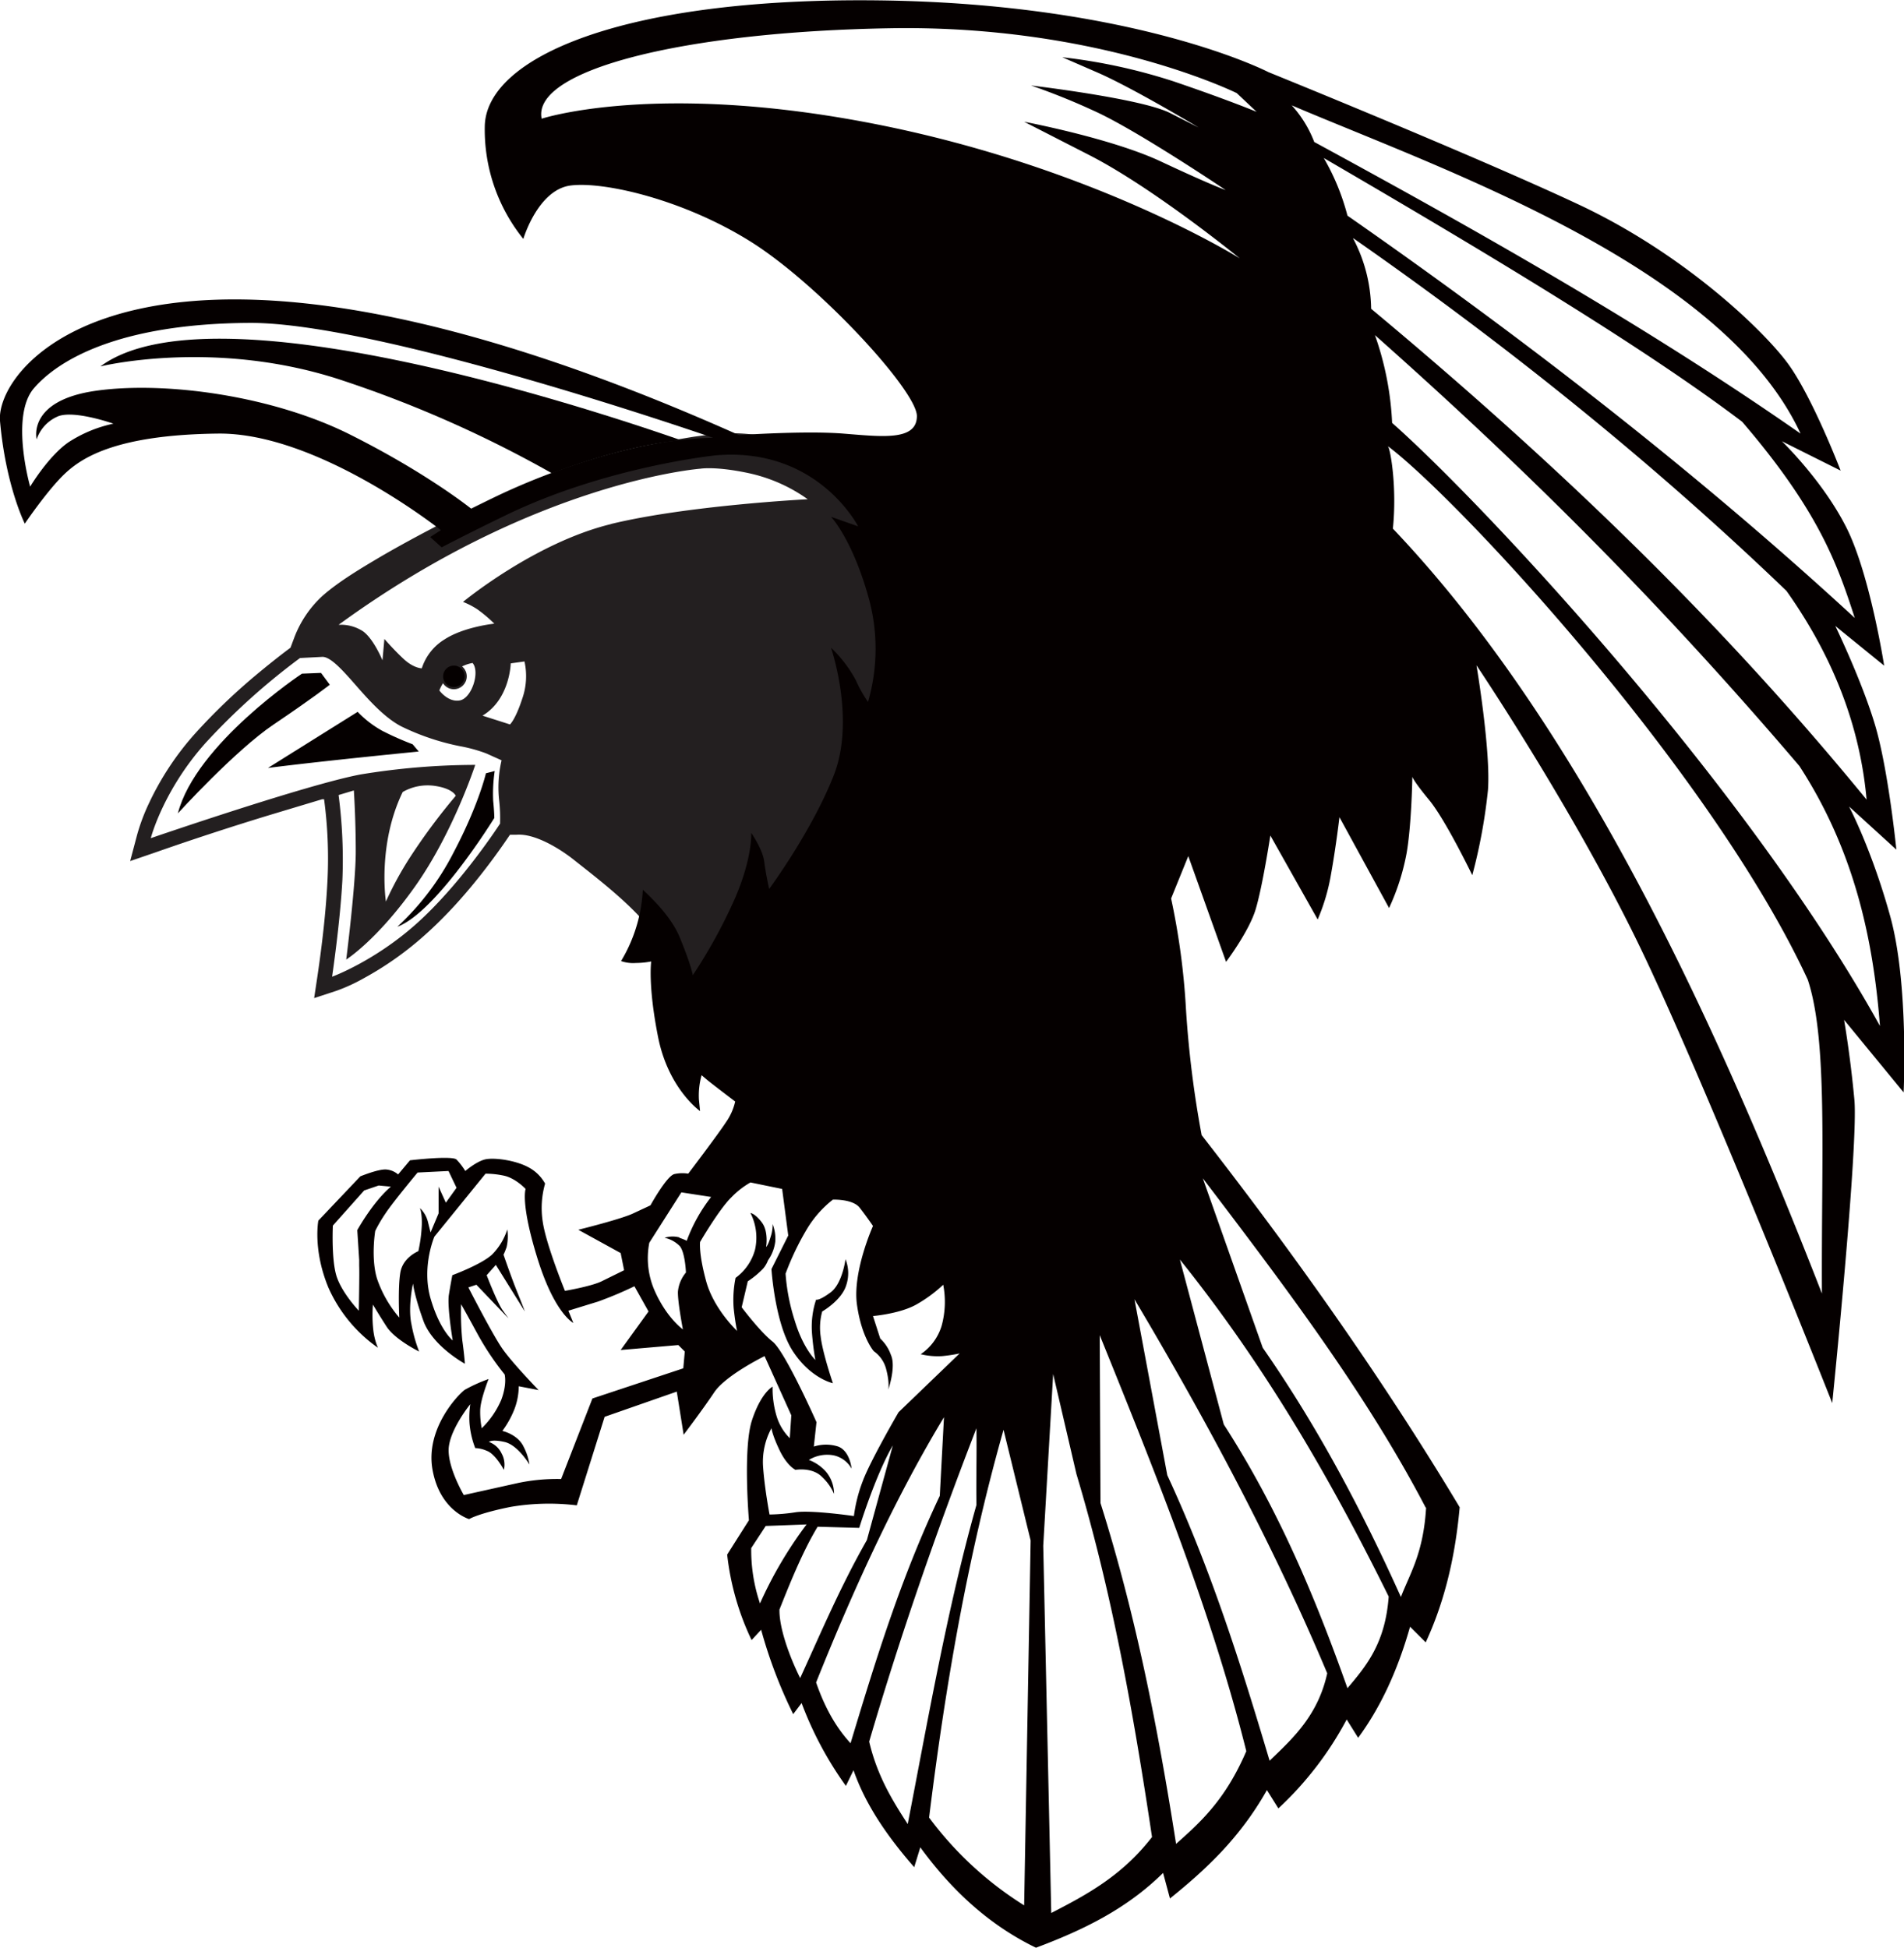<svg id="Layer_1" data-name="Layer 1" xmlns="http://www.w3.org/2000/svg" viewBox="0 0 498.8 510.3"><title>Raven545_1c</title><path d="M-19.6-110l6.4,2.3-6.3-12.4a41.9,41.9,0,0,0-10.1-12c-9.3-7.6-20.8-10.6-32.6-9.6l-5.3.7c-4.4.7-8.7,1.5-13,2.4a177.1,177.1,0,0,0-38.2,12.9c-10.4,5-20.9,10.3-30.9,16.1-4.9,2.9-11,6.5-15.3,10.3a28.5,28.5,0,0,0-7.5,11.2l-.9,2.4c-3.1,2.3-6.2,4.8-9.2,7.3a158.2,158.2,0,0,0-15.8,15.2,75.2,75.2,0,0,0-12,18.1,51.5,51.5,0,0,0-3.2,8.5l-1.8,6.8,6.7-2.3c9.7-3.4,19.5-6.6,29.3-9.6L-165-46h.5a116.4,116.4,0,0,1,.9,21.1c-.4,8.3-1.4,16.8-2.6,25l-.9,6,5.8-1.9A45.9,45.9,0,0,0-154.1.9a84.7,84.7,0,0,0,16.2-11.5c8.3-7.4,15.9-16.9,22.1-26.1h1.7c4.9-.4,11.6,3.8,15.2,6.7,6.3,5,19.3,14.8,22.4,22.3A53.7,53.7,0,0,1-73.4,1l2,14.1,8.1-11.8a131.6,131.6,0,0,0,11-19.8l1.6,7.4,7.3-10A161.4,161.4,0,0,0-28.3-44.5c.9-1.9,1.7-3.7,2.5-5.7A42.2,42.2,0,0,0-23-63.9l3,3.7,3.3-9.4a44.6,44.6,0,0,0,2-9.4,57.1,57.1,0,0,0-1.7-21.7A96,96,0,0,0-19.6-110Zm-99,64.6a42.1,42.1,0,0,1,.2,5.8c-1.5,2.3-11,16.5-22,26.3S-162.4.5-162.4.5s2.1-14.1,2.7-25.4a130.3,130.3,0,0,0-1-22.2l4-1.2s.5,7.4.5,16S-158.7-4-158.7-4s8-5,18-19.1S-124.9-55-124.9-55a186.8,186.8,0,0,0-30,2.5c-14,2.6-55,16.7-55,16.7s3.2-12.5,14.4-25a174.9,174.9,0,0,1,24.7-22.2l5.8-.3c2.1-.1,5.2,3.3,8.7,7.3s7.6,8.6,12,10.9a63,63,0,0,0,15.4,5.2A39.7,39.7,0,0,1-122-58l4,1.8A31.1,31.1,0,0,0-118.6-45.4Zm-25.3-2.5a13.1,13.1,0,0,1,8.4-1.6c4.8.7,5.5,2.6,5.5,2.6a159.9,159.9,0,0,0-12.1,16.3,89,89,0,0,0-6.2,11.4S-150.6-34.1-143.9-47.9Zm15.2-32.7a9.8,9.8,0,0,1,3.1-1.1c2,2.3-.2,9.2-3.3,9.8s-5.4-2.6-5.4-2.6a9.6,9.6,0,0,1,1.1-2.1,3.1,3.1,0,0,0,2.7,1.6,3.1,3.1,0,0,0,3.1-3.1A3.1,3.1,0,0,0-128.7-80.6Zm16.1,8.3c-1.8,5.5-3.2,6.7-3.2,6.7l-7.2-2.3c7.2-4.3,7.4-13.7,7.4-13.7l3.6-.5A17.8,17.8,0,0,1-112.6-72.3Zm23.3-45.8c-20.1,4.9-38.8,20.4-38.8,20.4a20.6,20.6,0,0,1,3.7,1.9,36.7,36.7,0,0,1,4.5,3.8s-7.9.8-13,4.1a13.8,13.8,0,0,0-6,7.6s-2.1,0-4.7-2.4-5.1-5.3-5.1-5.3l-.5,5.6s-2.3-5.6-5.1-7.6a10.6,10.6,0,0,0-6.4-1.7c51.7-37.7,94.8-40.9,94.8-40.9s4-.7,12.8,1.2a41.8,41.8,0,0,1,15.3,6.8S-69.3-123-89.4-118.1Z" transform="translate(249.4 255.4)" style="fill:#231f20;fill-rule:evenodd"/><path d="M-223.1-159.4s30.3-7.5,63.8,3.8a308.6,308.6,0,0,1,54.5,24.2c9.6-3.6,21.6-7.3,33.7-8.7C-94.6-148.3-193.9-181-223.1-159.4Z" transform="translate(249.4 255.4)" style="fill:#050000;fill-rule:evenodd"/><path d="M-145.3-12.6A69.5,69.5,0,0,0-130.6-32c6.6-12.5,8.5-20.8,8.5-20.8l2.3-.6a40.9,40.9,0,0,0-.4,7.8c.3,3,.3,4.5.3,4.5S-135.1-16.4-145.3-12.6Z" transform="translate(249.4 255.4)" style="fill:#050000;fill-rule:evenodd"/><path d="M-179.2-54.2l23.5-14.7a26.8,26.8,0,0,0,6.5,5,79.2,79.2,0,0,0,7.9,3.5l1.6,1.9S-164.3-56.1-179.2-54.2Z" transform="translate(249.4 255.4)" style="fill:#050000;fill-rule:evenodd"/><path d="M245.8-15.3C240.9-33,235-44.1,235-44.1l12.4,11.3s-2.1-21-5.6-32.7-10.4-25.9-10.4-25.9L244.2-81s-3.7-23.9-9.9-36.2-16.9-22.6-16.9-22.6l15.4,7.7s-7.5-19.6-14-28.3-27.1-28.5-54.6-41.4-81.3-34.7-81.3-34.7S48.2-254.5-19.2-255.3s-102.9,15.1-103.2,33a45.6,45.6,0,0,0,10.1,29.5s3.8-12.9,12.4-14,29.5,3.6,47.3,14.8,43.4,39,43.4,45.6-9.2,5.4-19.3,4.6-27.3.4-27.3.4c-154.5-69-194.9-19-193.6-3.7,1.5,17,6.5,26.9,6.5,26.9s6-8.9,10.6-13.2,13.8-10.1,40-10.4,58.4,25.3,58.4,25.3l-2.8,1.8,3,2.7c5-2.6,10.8-5.5,17.2-8.6,26.2-12.6,54.6-15.5,54.6-15.5,26.7-2.3,37.3,18.6,37.3,18.6l-7.1-2.5s5.5,5.7,9.8,21A50,50,0,0,1-22-71.5a33.1,33.1,0,0,1-3.2-5.7,33.6,33.6,0,0,0-6.5-8.5s6.5,18.8.7,33.5S-47.9-22.5-47.9-22.5s-.9-4-1.3-7.2-3.4-7.5-3.4-7.5.4,6.7-4.5,17.7A135.4,135.4,0,0,1-67.9.1s-.4-2.6-3.5-10.1c-1.7-4-5-8-9.6-12.3A40,40,0,0,1-86.7-3.6a9.6,9.6,0,0,0,3.9.5,21.4,21.4,0,0,0,4-.4s-.9,6.2,1.8,19.8S-66,35.7-66,35.7l-.3-3a19.8,19.8,0,0,1,.7-6.4l1.3,1.1c1.3,1.1,7.5,5.8,7.5,5.8a15.4,15.4,0,0,1-2.4,5.4c-2,3.1-9.9,13.5-9.9,13.5a9.6,9.6,0,0,0-3.6.1c-2,.4-6.3,8.2-6.3,8.2l-4.5,2.1c-3.1,1.5-14.4,4.3-14.4,4.3l11.1,6.1.9,4.5L-92,80.4c-2.9,1.3-9.4,2.4-9.4,2.4s-4.9-12-5.8-18a23.4,23.4,0,0,1,.6-10.1,10.7,10.7,0,0,0-4.6-4.4c-3.3-1.7-8.4-2.4-10.8-2s-5.5,3.1-5.5,3.1a18.1,18.1,0,0,0-2.3-3c-1.2-1.1-12.2.2-12.2.2l-3.1,3.7a5.5,5.5,0,0,0-3.2-1.3c-2.1-.1-6.7,1.8-6.7,1.8l-11,11.6s-1.5,7.7,2.7,17.7a38,38,0,0,0,12.9,15.6,16.5,16.5,0,0,1-1.2-4.6,33.9,33.9,0,0,1-.1-6.7s1.4,2.4,3.6,5.8,8.5,6.5,8.5,6.5a39.2,39.2,0,0,1-2-7.1c-1-4.7.4-10.7.4-10.7s.3,3,2.7,9.7,10.9,11.3,10.9,11.3-.2-2.7-.7-6.2a74.1,74.1,0,0,1-.3-9.4s1.1,1.9,4.3,7.8a72.1,72.1,0,0,0,7.1,10.6s.7,2.5-.9,6.7a23,23,0,0,1-5.1,7.4,21.9,21.9,0,0,1-.4-4.6c0-2.8,2.2-8.3,2.2-8.3a41.4,41.4,0,0,0-6.2,2.8c-1.6,1.1-10.4,10.1-8.5,20.9s9.6,13,9.6,13,2.4-1.5,10.9-3.2a60,60,0,0,1,17.3-.4l7.3-23.2,18.9-6.6,1.8,11.3s5-6.6,8-11.1,13.2-9.5,13.2-9.5l7,15.5-.4,6a13.7,13.7,0,0,1-3.4-5.6,25.3,25.3,0,0,1-1.1-7.9s-3,1.5-5.4,8.8-.8,26.2-.8,26.2l-5.7,9a69.7,69.7,0,0,0,6.4,22.4l2.5-2.7a124.6,124.6,0,0,0,8.4,22.1l2.2-2.9a92.9,92.9,0,0,0,11.6,21.7l2-4.1c3.2,9.2,9,17.5,15.9,25.4l1.6-5.2C-.2,239.7,9.6,248.9,22,254.9c12-4.5,23.6-10,33.3-19.6l1.8,6.7c9.3-7.5,18.3-15.8,25.4-28.4l3,4.8a88.3,88.3,0,0,0,17.9-23.3l3,4.8c5.6-7.6,10.2-17.1,13.6-29.1l4.1,4.1c4.4-9.5,7.6-20.9,8.9-35.4-20.2-33.7-43.1-66-67.6-97.5A274,274,0,0,1,61.3,9.1,187.1,187.1,0,0,0,57.4-20l4.5-11.1L71.8-3.4s5.9-7.8,7.7-13.6,3.9-19.5,3.9-19.5L95.8-14.5a51.5,51.5,0,0,0,3.5-11.9c1.3-7.2,2.2-14.9,2.2-14.9l13,23.8a59.9,59.9,0,0,0,4.6-14.4c1.3-7.5,1.5-20,1.5-20s.1.9,4.4,6.1,11.3,19.7,11.3,19.7a143.2,143.2,0,0,0,4.1-22.2c.8-10.3-3-32.8-3-32.8S162.1-44.4,179.4-9s51.2,121.2,51.2,121.2,6.9-67.7,5.8-79.5-2.7-20.9-2.7-20.9l15.6,19S250.7,2.4,245.8-15.3ZM-125.8-122s-11.6-9.4-32-19.6-48.6-14-66.6-11.4-15.4,12.7-15.4,12.7a10,10,0,0,1,5.8-6.1c4.4-1.5,14.3,2,14.3,2a34.9,34.9,0,0,0-11.8,4.9c-5.3,3.7-10,11.6-10,11.6s-5.3-18.5,1-25.8,22.1-16.9,56.4-17.1,121.5,30.1,121.5,30.1C-93.1-140.1-125.8-122-125.8-122Zm-30,188.9.5,7.8v1.6c.1,1.6-.1,11.7-.1,11.7s-4.8-5-6-9.6-.8-12.7-.8-12.7l8.2-9.2,3.8-1.3,3.2.3C-151.8,59.6-155.8,66.9-155.8,66.9Zm16.9-1.3a39.7,39.7,0,0,1-.9,6.8s-4,1.6-4.7,5.5-.3,11.9-.3,11.9a31,31,0,0,1-5.8-10.1c-1.7-5.4-.5-12.6-.5-12.6a37.3,37.3,0,0,1,2.7-4.6c1.9-2.9,8.4-10.7,8.4-10.7l8.1-.4,2.1,4.4-2.8,3.9-1.9-4.2s0,.1,0,2.2,0,4.8,0,4.8l-2.1,5s-.1-.4-.7-2.8a7.5,7.5,0,0,0-2.1-3.6S-138.8,62.3-138.9,65.6Zm68.5,37.5-23.8,7.9-8.2,21.1a49.9,49.9,0,0,0-11.1,1l-14.4,3.2s-4.6-7.8-3.9-12.8,5.6-11,5.6-11a23.9,23.9,0,0,0-.2,5,23.2,23.2,0,0,0,1.5,6.5,8,8,0,0,1,3,.7c2.3.8,4.5,5,4.5,5a6,6,0,0,0-.6-4.3,5.8,5.8,0,0,0-3.3-3s.6-.8,4.1,0,6.5,5.9,6.5,5.9a14.5,14.5,0,0,0-1.5-4.6c-1.5-3.3-5.6-4.2-5.6-4.2a24.5,24.5,0,0,0,2.7-4.6,17.1,17.1,0,0,0,1.6-7.1l5.2,1s-7-7.2-9.6-11-8.8-15.9-8.8-15.9l2.1-.7,8.4,8.8-1.5-2.1c-1.5-2.1-4.2-9.2-4.2-9.2l2.4-2.7,7.6,12.2s-.5-1.4-2-5.1-3.6-9.8-3.6-9.8.1,0,.8-1.9a12.7,12.7,0,0,0,.2-4.7,16.4,16.4,0,0,1-4,6.6c-2.8,2.6-10.4,5.4-10.4,5.4s-.4,2-.9,5.1,1,12,1,12-3.4-2.7-5.8-11,1-16.2,1-16.2l13.4-16.5a23.2,23.2,0,0,1,4.7.5c3.1.6,5.8,3.5,5.8,3.5s-1.4,3.7,3.1,18.2,9.4,16.9,9.4,16.9l-1.3-3.2,7.8-2.4a100,100,0,0,0,9.5-4l3.7,6.6-7.3,10.1,15.1-1.3,1.7,1.7Zm-1-34.3a6.9,6.9,0,0,0-3.9.1,7.8,7.8,0,0,1,4,2.2c1.4,1.7,1.6,6.9,1.6,6.9a9.1,9.1,0,0,0-2.1,5c-.1,2.6,1.3,9.9,1.3,9.9s-4.1-2.9-7.2-9.7a21.2,21.2,0,0,1-1.6-13L-70.9,57l7.8,1.2a42.4,42.4,0,0,0-6.4,11.5S-69.7,69.5-71.4,68.9Zm24.1,49.9s.1,1.6,2.1,5.8,4.2,5.2,4.2,5.2,4.4-.8,7,1.9a13.2,13.2,0,0,1,3.1,4.4,9.1,9.1,0,0,0-2.1-5.8,11.3,11.3,0,0,0-4.5-3.1,9.2,9.2,0,0,1,6.5-1.2,7.1,7.1,0,0,1,4.7,3.5s-.4-4.6-3.5-5.8a10.4,10.4,0,0,0-6.4,0l.7-6.4s-8.2-18.5-11.5-21.1-8.1-9-8.1-9l1.6-6.8A23.4,23.4,0,0,0-49.5,77a7.3,7.3,0,0,0,1.3-2.2,10.8,10.8,0,0,0,1.9-4.9,10.3,10.3,0,0,0-.7-4.6,9.7,9.7,0,0,1-.5,3.3c-.7,2.4-1.2,2.7-1.2,2.7s.7-4-1.1-6.4-3-2.5-3-2.5a14.3,14.3,0,0,1,1.2,9.6,13.5,13.5,0,0,1-5.1,7.4,28.9,28.9,0,0,0-.5,7.9c.4,3.9.9,6,.9,6s-6.1-5.7-8.1-13S-66,70-66,70s5-8.6,8.2-11.7a22.2,22.2,0,0,1,5-3.9l8.3,1.7,1.6,12.2-4.4,8.8s.9,14.3,5.6,21.5,10.5,8.4,10.5,8.4-2.7-7.9-3.2-12.2a16,16,0,0,1,.4-6.6s5.1-2.9,6.3-6.9a9.9,9.9,0,0,0-.2-6.8s-.8,6.4-3.9,8.7-3.8,1.9-3.8,1.9a22.5,22.5,0,0,0-1.1,8.5,71.2,71.2,0,0,0,.9,7.3s-3.2-3-5.4-10.3a52.1,52.1,0,0,1-2.4-12.3A70.7,70.7,0,0,1-38,66.6a27.9,27.9,0,0,1,6.8-7.7s5.2-.2,7,2.1,3.5,4.8,3.5,4.8-5.4,12-4.2,20.6,4.4,12.2,4.4,12.2a8.3,8.3,0,0,1,3.3,4.9c.9,3.5.5,5.2.5,5.2s2.1-6,.7-9.1a10.7,10.7,0,0,0-2.8-4.3l-1.9-5.9s7.2-.6,11.5-3.1a36.6,36.6,0,0,0,6.9-5.1,23.7,23.7,0,0,1-.4,10.7,13.8,13.8,0,0,1-5.5,7.5,18.9,18.9,0,0,0,5.6.5,39.5,39.5,0,0,0,4.6-.7L-14,114.6s-7.4,12.7-9.4,18.1a39.6,39.6,0,0,0-2.3,9.1s-11-1.6-15.2-1a49.2,49.2,0,0,1-6.9.6s-1.3-6.8-1.7-12.6A18.5,18.5,0,0,1-47.3,118.8Zm-5.3,31.5,3.8-5.8,10.7-.4a106.8,106.8,0,0,0-12.2,20.7A43.5,43.5,0,0,1-52.6,150.3Zm12.8,34c-2.7-5.4-5.5-13-5.4-17.9,2.5-6.3,6-15.1,10-21.7l10.9.3s4.2-13.7,8.8-21.6l-6.8,24.8C-29.3,160.4-34.3,172.3-39.8,184.3Zm13.2,17.1c-3.5-3.8-6.6-8.9-9-15.9,10.4-26,21.4-49.5,33.5-69.5l-1.1,20.6C-13.6,158.5-20.1,179.9-26.6,201.4Zm15,21.2c-4.1-6.3-8-12.7-10.1-21.6,8.1-27.6,17.6-55,28.1-82.1.1,7.4-.1,12.7,0,20.1C-1.2,165.8-6.3,195.2-11.6,222.5Zm30.5,21.3A91.2,91.2,0,0,1-6,220.8c4.2-33.9,9.9-67.7,19.5-101.6l7.1,29Zm7.1,2-2.1-96.2,2.6-45,6.1,26.2c9.4,31.3,15,63.1,19.8,95.1C44.5,236.1,35.3,241,26,245.8Zm32.7-18.1c-4.7-30-10.5-59.9-19.8-89.3q-.1-22-.2-44c14.6,36.1,29.2,72.2,38.4,109C71.6,216.2,65.1,222,58.7,227.7Zm65.5-88.1c-.7,11.9-4.2,17.2-6.6,23.4C107.5,140.6,96,118.7,81.4,97.7L65.7,53.3C87.3,81.7,108.5,109.7,124.1,139.6Zm-9.8,23.3c-.9,12.3-5.9,18.2-10.8,24-8.3-23.4-17.9-46.6-32.4-69.1L59.7,74.6C82.1,102.5,99.3,132.3,114.4,162.9ZM98.3,183c-2.4,10.9-8.8,16.9-15.1,22.9-7.5-25.2-15.4-50.2-26.8-74.8L47.8,85C67,117.3,84.4,149.9,98.3,183ZM58-234.1a147.6,147.6,0,0,0-29.1-6.3l9.2,4c9.2,4,26.5,14.4,26.5,14.4l-7.5-3.8c-7.5-3.8-36.4-7.2-36.4-7.2a174.7,174.7,0,0,1,16.4,6.6c11,4.9,34.6,20.8,34.6,20.8s-4-1.4-17-7.5-35.8-10.4-35.8-10.4l17,8.7c17,8.7,39.5,27.1,39.5,27.1s-38.1-23.9-95.5-35.2-87.4-1.4-87.4-1.4c-2.6-12.7,36.9-22.8,91.5-23.7s90.6,17,90.6,17l5.2,4.9S72.4-229.2,58-234.1Zm36.9,15.9a30.4,30.4,0,0,0-5.9-9.6c38.9,16.6,112.9,42,133.3,86C181.7-170.1,138.3-194.6,94.9-218.2Zm2.5,4.2c43.6,25.4,84,49.7,109.6,69.1,20.1,23.4,25,37.5,29.5,51.4-40.9-37.7-85.7-72.5-132.9-105.4A60.2,60.2,0,0,0,97.4-214Zm7.7,21c40,27.9,78.1,58.4,113.5,92.4,12.4,17.5,19.3,35.7,21,54.7-30.9-37.7-69.9-78.7-129.8-128.6A40.5,40.5,0,0,0,105.1-192.9ZM227.9,83.5c-26.4-67.7-62-147.4-112.4-200.4,1.1-10.7-.6-20.7-1.3-21.6,18.6,14,84.8,85.3,110,139.8C229.5,17.4,227.7,47.6,227.9,83.5ZM115.3-144.6a79.5,79.5,0,0,0-4.5-23c34.8,30.9,70.9,65.6,111.2,112.9C236.1-33,241.3-10,243.1,13.4,208.4-49.3,139.5-123.2,115.3-144.6Z" transform="translate(249.4 255.4)" style="fill:#050000;fill-rule:evenodd"/><path d="M-202.8-42.3s15-16.5,25.1-23.3S-163-76-163-76l-2.3-3.1-5,.2S-198.1-60.5-202.8-42.3Z" transform="translate(249.4 255.4)" style="fill:#050000;fill-rule:evenodd"/><circle cx="118.9" cy="177.2" r="3.1" style="fill:#050000;stroke:#231f20;stroke-miterlimit:22.926;stroke-width:0.567px"/></svg>